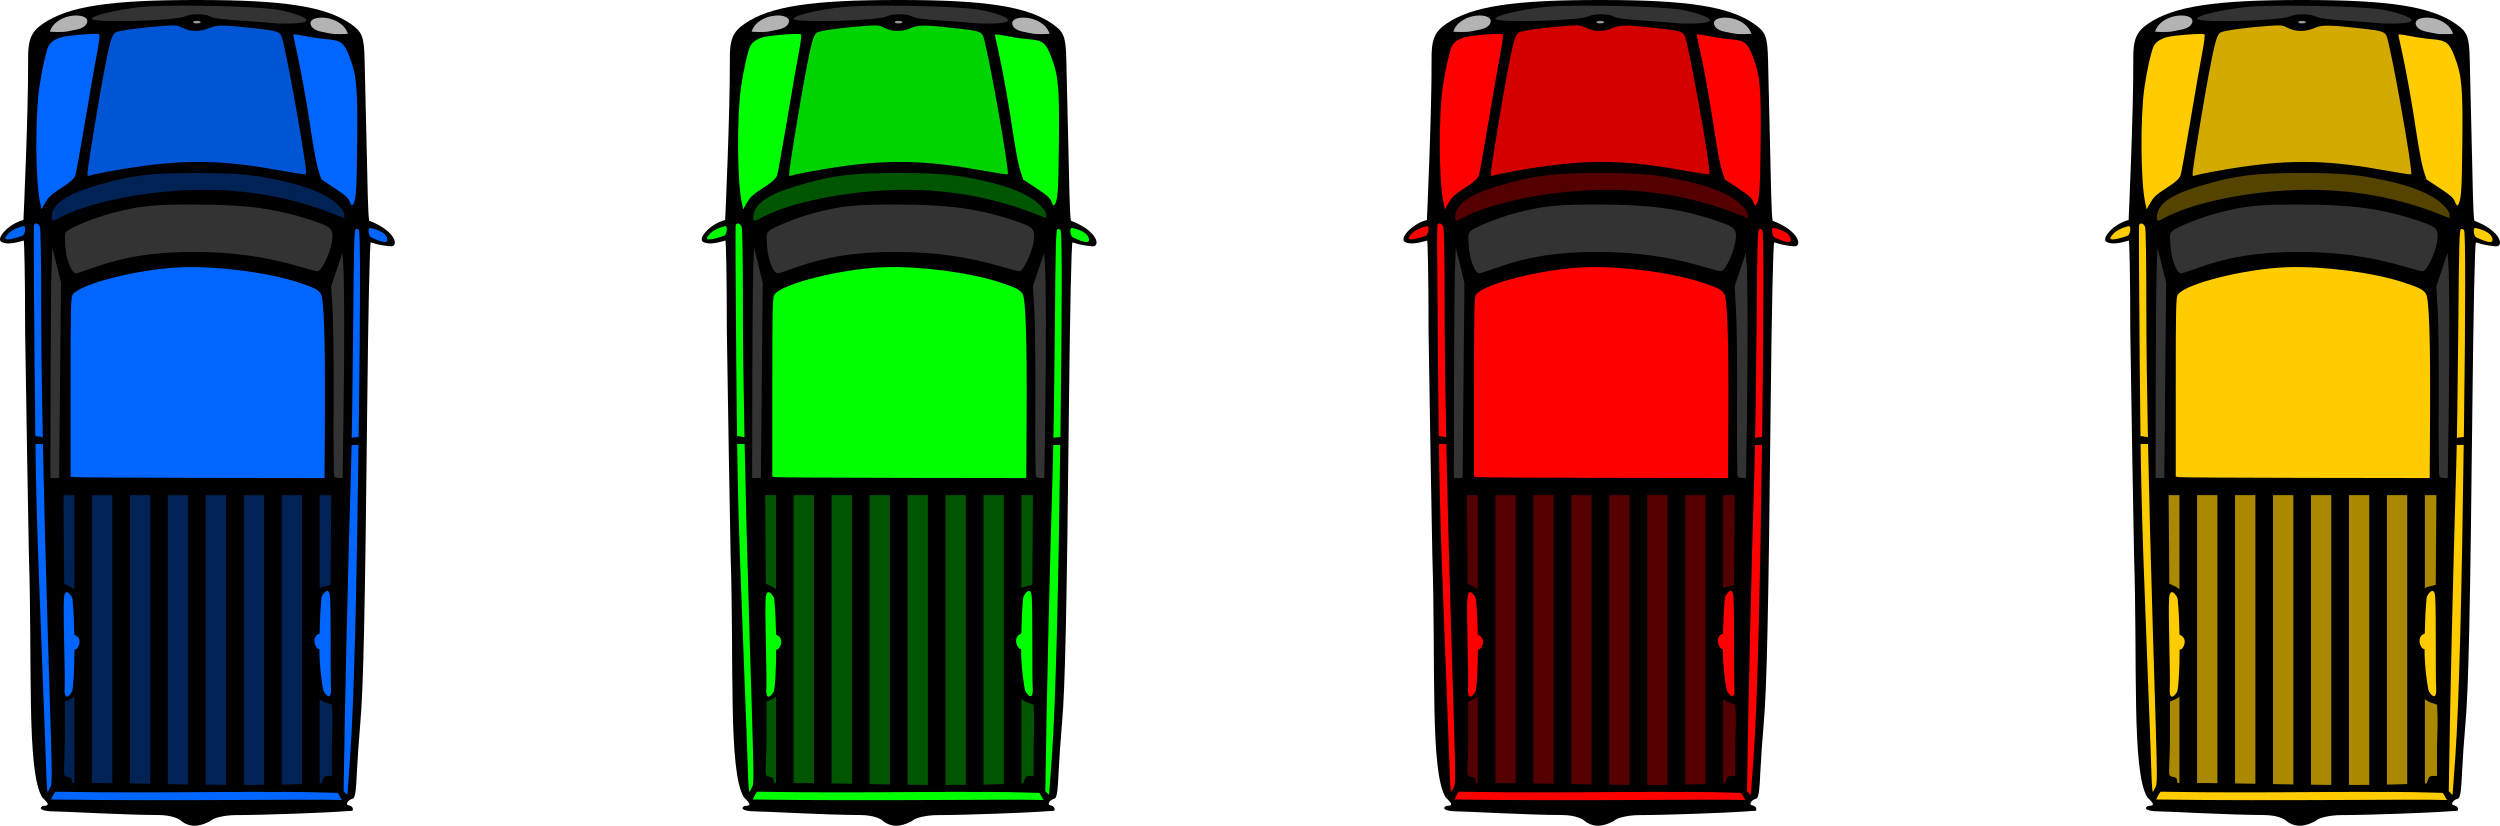 <?xml version="1.0" encoding="UTF-8" standalone="no"?>
<!-- Created with Inkscape (http://www.inkscape.org/) -->

<svg
   xmlns:dc="http://purl.org/dc/elements/1.1/"
   xmlns:cc="http://creativecommons.org/ns#"
   xmlns:rdf="http://www.w3.org/1999/02/22-rdf-syntax-ns#"
   xmlns:svg="http://www.w3.org/2000/svg"
   xmlns="http://www.w3.org/2000/svg"
   xmlns:sodipodi="http://sodipodi.sourceforge.net/DTD/sodipodi-0.dtd"
   xmlns:inkscape="http://www.inkscape.org/namespaces/inkscape"
   width="962.139"
   height="317.797"
   id="svg6648"
   version="1.1"
   inkscape:version="0.48.1 "
   sodipodi:docname="New document 19">
  <defs
     id="defs6650" />
  <sodipodi:namedview
     id="base"
     pagecolor="#ffffff"
     bordercolor="#666666"
     borderopacity="1.0"
     inkscape:pageopacity="0.0"
     inkscape:pageshadow="2"
     inkscape:zoom="0.24748737"
     inkscape:cx="-586.77588"
     inkscape:cy="642.03153"
     inkscape:document-units="px"
     inkscape:current-layer="layer1"
     showgrid="false"
     fit-margin-top="0"
     fit-margin-left="0"
     fit-margin-right="0"
     fit-margin-bottom="0"
     inkscape:window-width="1680"
     inkscape:window-height="988"
     inkscape:window-x="-8"
     inkscape:window-y="-8"
     inkscape:window-maximized="1" />
  <g
     inkscape:label="Layer 1"
     inkscape:groupmode="layer"
     id="layer1"
     transform="translate(233.926,-163.814)">
    <g
       transform="translate(341.338,-483.947)"
       id="g6378">
      <path
         inkscape:export-ydpi="11.894372"
         inkscape:export-xdpi="11.894372"
         inkscape:export-filename="C:\Users\Dovile\Desktop\doodles\pickup\path5617-9-4.png"
         sodipodi:nodetypes="cssssscscssssssscssssscccccscc"
         inkscape:connector-curvature="0"
         id="path2996-5"
         d="m 245.742,671.246 c -0.144,-8.148 1.062,-11.194 5.687,-14.357 9.816,-6.714 25.724,-9.148 59.659,-9.127 33.22,0.02 49.116,2.495 58.719,9.14 4.528,3.133 5.21,4.873 5.429,13.845 0.094,3.85 0.446,18.863 0.782,33.362 0.336,14.499 0.516,26.497 0.991,28.611 10.547,4.004 11.469,10.152 8.178,9.83 -1.866,-0.183 -4.143,-0.383 -7.57,-1.494 -0.426,-0.263 -0.994,27.818 -1.352,61.483 -0.86,80.834 -1.487,109.912 -2.658,123.208 -0.533,6.05 -1.149,14.936 -1.369,19.748 -0.226,4.931 -0.46,9.325 -1.521,9.619 -2.28,0.632 -2.724,2.389 -1.823,2.513 0.65,0.089 1.97,0.536 1.819,1.741 -0.088,0.703 -0.097,0.325 -5.656,0.785 -3.76,0.311 -28.142,1.299 -39.272,1.304 -4.795,0.002 -8.774,1.233 -9.469,1.928 -0.642,0.642 -3.979,2.177 -6.491,2.177 -2.512,0 -4.587,-1.283 -5.228,-1.924 -0.702,-0.702 -3.561,-2.188 -8.707,-2.204 -13.539,-0.043 -35.939,-1.373 -40.64,-1.418 -3.559,-0.034 -5.992,-0.889 -3.816,-2.117 3.766,0.074 0.777,-2.026 -0.299,-3.314 -6.059,-9.981 -3.713,-51.196 -5.097,-93.085 -0.629,-31.19 -0.645,-38.326 -1.451,-86.168 0,-21.955 -0.327,-34.207 -0.531,-34.996 -2.337,0.643 -6.046,1.767 -8.455,0.626 -2.578,-1.221 2.536,-7.074 8.342,-8.53 0,0 1.889,-41.226 1.798,-61.181 z"
         style="fill:#000000" />
      <path
         inkscape:export-ydpi="11.894372"
         inkscape:export-xdpi="11.894372"
         inkscape:export-filename="C:\Users\Dovile\Desktop\doodles\pickup\path5617-9-4.png"
         inkscape:connector-curvature="0"
         id="path5019"
         d="m 263.475,831.392 -1.389,-0.21 0,-34.452 c 0,-30.485 0.091,-34.582 0.793,-35.584 2.966,-4.235 25.809,-9.951 42.139,-10.544 13.832,-0.503 33.502,2.091 44.994,5.933 5.964,1.994 7.31,2.687 8.376,4.313 1.212,1.85 1.74,17.757 1.568,47.291 l -0.137,23.611 -47.477,-0.074 c -26.112,-0.041 -48.102,-0.169 -48.866,-0.284 z"
         style="fill:#ffcc00;fill-opacity:1;fill-rule:nonzero;stroke:none" />
      <path
         inkscape:export-ydpi="11.894372"
         inkscape:export-xdpi="11.894372"
         inkscape:export-filename="C:\Users\Dovile\Desktop\doodles\pickup\path5617-9-4.png"
         inkscape:connector-curvature="0"
         id="path5529"
         d="m 250.321,725.719 c -1.773,-8.268 -1.921,-33.076 -0.265,-44.478 0.932,-6.415 2.618,-13.915 3.531,-15.709 0.777,-1.527 2.276,-2.595 4.761,-3.394 2.351,-0.756 14.266,-1.683 14.798,-1.152 0.23,0.23 -0.15,3.347 -0.845,6.927 -0.695,3.58 -2.758,15.423 -4.584,26.318 -1.826,10.895 -3.521,20.327 -3.766,20.961 -0.584,1.513 -2.051,2.784 -6.461,5.597 -2.805,1.789 -3.977,2.915 -5.124,4.924 l -1.488,2.605 -0.557,-2.599 0,0 z"
         style="fill:#ffcc00;fill-opacity:1;fill-rule:nonzero;stroke:none" />
      <path
         inkscape:export-ydpi="11.894372"
         inkscape:export-xdpi="11.894372"
         inkscape:export-filename="C:\Users\Dovile\Desktop\doodles\pickup\path5617-9-4.png"
         inkscape:connector-curvature="0"
         id="path5531"
         d="m 369.522,725.403 c -0.525,-1.453 -1.635,-2.448 -5.771,-5.177 l -5.12,-3.378 -1.106,-3.283 c -0.608,-1.806 -1.818,-8.056 -2.689,-13.89 -1.85,-12.399 -4.104,-25.025 -5.851,-32.772 -0.682,-3.024 -1.239,-5.65 -1.239,-5.837 0,-0.187 1.989,0.064 4.419,0.556 2.431,0.492 6.316,1.05 8.635,1.238 5.4,0.439 6.537,1.32 8.588,6.656 2.831,7.366 3.223,11.797 2.989,33.76 -0.202,18.998 -0.435,21.923 -1.87,23.545 -0.184,0.208 -0.627,-0.431 -0.985,-1.42 z"
         style="fill:#ffcc00;fill-opacity:1;fill-rule:nonzero;stroke:none" />
      <path
         inkscape:export-ydpi="11.894372"
         inkscape:export-xdpi="11.894372"
         inkscape:export-filename="C:\Users\Dovile\Desktop\doodles\pickup\path5617-9-4.png"
         sodipodi:nodetypes="csscssccc"
         inkscape:connector-curvature="0"
         id="path5533"
         d="m 370.004,828.218 c 0.285,-9.028 0.655,-33.424 0.822,-54.214 0.26,-32.408 0.408,-37.839 1.037,-38.081 0.404,-0.155 0.935,0.035 1.181,0.423 0.587,0.927 0.573,29.115 -0.04,76.214 -0.865,66.598 -1.875,105.142 -3.306,126.269 -0.405,5.973 -1.078,14.56 -1.079,14.768 -0.396,0.05 -1.581,-1.669 -1.462,-1.246 0.429,-32.276 1.681,-85.668 2.846,-124.134 z"
         style="fill:#ffcc00;fill-opacity:1;fill-rule:nonzero;stroke:none" />
      <path
         inkscape:export-ydpi="11.894372"
         inkscape:export-xdpi="11.894372"
         inkscape:export-filename="C:\Users\Dovile\Desktop\doodles\pickup\path5617-9-4.png"
         sodipodi:nodetypes="cssccssssc"
         inkscape:connector-curvature="0"
         id="path5537"
         d="m 252.785,947.037 c -0.004,-1.32 -0.928,-26.15 -2.055,-55.18 -1.824,-47.019 -2.099,-58.46 -2.519,-104.803 -0.259,-28.613 -0.364,-52.307 -0.234,-52.654 0.408,-1.087 1.787,-0.689 2.301,0.664 0.3,0.789 0.493,13.077 0.493,31.441 3.3e-4,26.585 0.861,69.119 2.516,124.342 1.567,52.272 1.925,58.096 1.089,59.713 -0.435,0.84 -1.024,1.97 -1.156,1.97 -0.132,0 -0.432,-4.173 -0.436,-5.493 z"
         style="fill:#ffcc00;fill-opacity:1;fill-rule:nonzero;stroke:none" />
      <path
         inkscape:export-ydpi="11.894372"
         inkscape:export-xdpi="11.894372"
         inkscape:export-filename="C:\Users\Dovile\Desktop\doodles\pickup\path5617-9-4.png"
         inkscape:connector-curvature="0"
         id="path5539"
         d="m 268.723,712.998 c 0.572,-4.787 4.273,-27.16 6.088,-36.808 2.254,-11.981 3.114,-15.055 4.449,-15.904 1.154,-0.734 10.705,-2.047 18.756,-2.579 4.68,-0.309 5.243,-0.245 7.324,0.838 2.902,1.51 6.841,1.492 10.279,-0.047 2.752,-1.232 5.439,-1.187 18.671,0.311 6.749,0.764 8.068,1.155 8.848,2.619 1.479,2.776 10.383,52.593 9.549,53.427 -0.14,0.14 -3.98,-0.425 -8.532,-1.256 -23.025,-4.203 -36.358,-4.559 -57.269,-1.527 -6.612,0.958 -16.211,2.769 -17.69,3.336 -0.689,0.264 -0.753,-0.065 -0.473,-2.41 l 0,0 z"
         style="fill:#d4aa00;fill-opacity:1;fill-rule:nonzero;stroke:none" />
      <path
         inkscape:export-ydpi="11.894372"
         inkscape:export-xdpi="11.894372"
         inkscape:export-filename="C:\Users\Dovile\Desktop\doodles\pickup\path5617-9-4.png"
         sodipodi:nodetypes="cssscssscssscccccccsccsscsccscssccc"
         inkscape:connector-curvature="0"
         id="path5541"
         d="m 262.787,949.158 -0.326,-1.62 c -0.145,-0.723 -1.695,-0.758 -2.355,-1.047 -1.135,-0.498 -0.244,-3.37 -0.244,-16.054 l 0,-12.698 1.479,-0.613 c 2.972,-1.231 3.191,-1.863 3.462,-9.985 0.23,-6.906 0.336,-7.56 1.442,-8.883 1.594,-1.907 1.597,-4.555 0.008,-6.046 -1.113,-1.044 -1.205,-1.586 -1.497,-8.868 -0.199,-4.949 -0.536,-8.025 -0.931,-8.501 -0.34,-0.41 -1.428,-1.127 -2.417,-1.592 l -1.798,-0.846 -0.133,-17.043 -0.133,-17.043 51.531,0 51.531,0 -0.133,17.275 -0.133,17.275 -2.27,0.552 c -3.26,0.793 -3.523,1.596 -3.531,10.787 -0.007,7.61 -0.032,7.785 -1.32,9.316 -1.555,1.848 -1.423,4.324 0.328,6.189 0.964,1.026 1.103,1.898 1.34,8.388 0.174,4.781 0.495,7.612 0.944,8.33 0.374,0.598 1.655,1.412 2.847,1.808 l 2.167,0.721 0.167,3.748 c 0.092,2.061 0.01,7.668 -0.181,12.46 l 0.01,11.213 -1.487,0 c -1.18,0 -1.591,0.297 -1.988,1.435 l -0.5,1.435 c -35.701,1.571 -70.454,-0.463 -95.88,-0.092 z"
         style="fill:#aa8800;fill-opacity:1;fill-rule:nonzero;stroke:none" />
      <path
         inkscape:export-ydpi="11.894372"
         inkscape:export-xdpi="11.894372"
         inkscape:export-filename="C:\Users\Dovile\Desktop\doodles\pickup\path5617-9-4.png"
         inkscape:connector-curvature="0"
         id="path5543"
         d="m 254.813,731.479 c 0,-4.948 4.965,-8.628 16.244,-12.039 13.816,-4.178 21.131,-5.121 39.567,-5.1 15.831,0.018 21.896,0.583 33.062,3.08 6.854,1.532 11.651,3.181 16.296,5.6 3.935,2.049 7.463,5.57 7.463,7.447 l 0,1.267 -2.652,-1.07 c -19.219,-7.752 -39.094,-10.87 -60.908,-9.557 -17.947,1.081 -36.684,5.334 -45.979,10.438 -2.773,1.522 -3.093,1.515 -3.093,-0.066 z"
         style="fill:#554400;fill-opacity:1;fill-rule:nonzero;stroke:none" />
      <path
         inkscape:export-ydpi="11.894372"
         inkscape:export-xdpi="11.894372"
         inkscape:export-filename="C:\Users\Dovile\Desktop\doodles\pickup\path5617-9-4.png"
         inkscape:connector-curvature="0"
         id="path5545"
         d="m 262.672,751.817 c -1.408,-2.15 -2.36,-5.671 -2.66,-9.844 -0.255,-3.547 -0.167,-4.317 0.591,-5.154 1.335,-1.475 11.056,-5.399 17.535,-7.078 10.722,-2.779 15.817,-3.299 31.98,-3.265 19.576,0.041 30.64,1.507 44.01,5.831 7.737,2.502 8.774,3.263 8.76,6.423 -0.02,4.462 -3.951,13.526 -5.819,13.416 -0.544,-0.032 -3.401,-0.771 -6.348,-1.641 -13.438,-3.969 -26.163,-5.761 -41.109,-5.79 -15.525,-0.03 -27.157,1.851 -39.835,6.442 -2.742,0.993 -5.293,1.805 -5.67,1.805 -0.377,0 -1.023,-0.515 -1.436,-1.145 z"
         style="fill:#333333;fill-opacity:1;fill-rule:nonzero;stroke:none" />
      <path
         inkscape:export-ydpi="11.894372"
         inkscape:export-xdpi="11.894372"
         inkscape:export-filename="C:\Users\Dovile\Desktop\doodles\pickup\path5617-9-4.png"
         inkscape:connector-curvature="0"
         id="path5547"
         d="m 363.56,831.122 c -0.225,-0.347 -0.341,-12.845 -0.258,-27.773 0.086,-15.38 -0.084,-31.101 -0.392,-36.278 l -0.543,-9.137 2.159,-6.401 2.159,-6.401 0.325,4.546 c 0.452,6.317 0.493,31.548 0.097,58.968 l -0.334,23.107 -1.403,0 c -0.772,0 -1.587,-0.284 -1.812,-0.631 z"
         style="fill:#333333;fill-opacity:1;fill-rule:nonzero;stroke:none" />
      <path
         inkscape:export-ydpi="11.894372"
         inkscape:export-xdpi="11.894372"
         inkscape:export-filename="C:\Users\Dovile\Desktop\doodles\pickup\path5617-9-4.png"
         inkscape:connector-curvature="0"
         id="path5549"
         d="m 254.374,795.262 c 0.037,-20.07 0.207,-40.015 0.379,-44.32 l 0.312,-7.829 1.658,6.7 1.658,6.7 -0.351,37.621 -0.351,37.621 -1.686,0 -1.686,0 0.067,-36.492 z"
         style="fill:#333333;fill-opacity:1;fill-rule:nonzero;stroke:none" />
      <path
         inkscape:export-ydpi="11.894372"
         inkscape:export-xdpi="11.894372"
         inkscape:export-filename="C:\Users\Dovile\Desktop\doodles\pickup\path5617-9-4.png"
         inkscape:connector-curvature="0"
         id="path5551"
         d="m 340.423,656.697 c -0.556,-0.113 -5.897,-0.531 -11.869,-0.93 -8.421,-0.563 -11.256,-0.93 -12.627,-1.636 -2.24,-1.154 -7.69,-1.186 -9.849,-0.057 -3.126,1.635 -34.162,2.551 -35.66,1.053 -1.135,-1.135 8.737,-3.583 18.847,-4.672 9.785,-1.054 43.379,-0.41 52.25,1.002 1.711,0.272 4.556,0.941 6.321,1.486 7.092,2.19 6.587,3.761 -1.249,3.881 -2.834,0.043 -5.608,-0.013 -6.163,-0.126 z"
         style="fill:#333333;fill-opacity:1;fill-rule:nonzero;stroke:none" />
      <path
         inkscape:export-ydpi="11.894372"
         inkscape:export-xdpi="11.894372"
         inkscape:export-filename="C:\Users\Dovile\Desktop\doodles\pickup\path5617-9-4.png"
         inkscape:connector-curvature="0"
         id="path5553"
         d="m 309.823,656.722 c -0.743,-0.186 -0.816,-0.51 -0.181,-0.802 0.177,-0.081 0.422,-0.107 1.051,-0.109 0.726,-0.003 0.851,0.013 1.078,0.135 0.496,0.266 0.521,0.501 0.072,0.687 -0.31,0.129 -1.629,0.186 -2.02,0.088 z"
         style="fill:#999999;fill-opacity:1;fill-rule:nonzero;stroke:none" />
      <path
         inkscape:export-ydpi="11.894372"
         inkscape:export-xdpi="11.894372"
         inkscape:export-filename="C:\Users\Dovile\Desktop\doodles\pickup\path5617-9-4.png"
         sodipodi:nodetypes="cssc"
         inkscape:connector-curvature="0"
         id="path5555"
         d="m 254.107,659.951 c 2.504,-7.824 16.637,-7.63 14.107,-3.036 -1.21,2.198 -4.511,2.245 -6.964,2.857 -2.311,0.576 -7.143,0.179 -7.143,0.179 z"
         style="fill:#b3b3b3;fill-opacity:1;stroke:none" />
      <path
         inkscape:export-ydpi="11.894372"
         inkscape:export-xdpi="11.894372"
         inkscape:export-filename="C:\Users\Dovile\Desktop\doodles\pickup\path5617-9-4.png"
         sodipodi:nodetypes="cssc"
         inkscape:connector-curvature="0"
         id="path5555-6"
         d="m 368.812,660.771 c -2.504,-7.824 -16.637,-7.63 -14.107,-3.036 1.21,2.198 4.511,2.245 6.964,2.857 2.311,0.576 7.143,0.179 7.143,0.179 z"
         style="fill:#b3b3b3;fill-opacity:1;stroke:none" />
      <path
         inkscape:export-ydpi="11.894372"
         inkscape:export-xdpi="11.894372"
         inkscape:export-filename="C:\Users\Dovile\Desktop\doodles\pickup\path5617-9-4.png"
         sodipodi:nodetypes="ssss"
         inkscape:connector-curvature="0"
         id="path5575"
         d="m 377.522,735.493 c 3.766,0.877 5.963,2.243 6.407,4.012 0.78,3.109 -4.724,0.183 -6.081,-0.315 -1.085,-0.398 -1.606,-3.996 -0.326,-3.698 z"
         style="fill:#ffcc00;stroke:none" />
      <path
         inkscape:export-ydpi="11.894372"
         inkscape:export-xdpi="11.894372"
         inkscape:export-filename="C:\Users\Dovile\Desktop\doodles\pickup\path5617-9-4.png"
         sodipodi:nodetypes="ssss"
         inkscape:connector-curvature="0"
         id="path5575-6"
         d="m 243.85,734.807 c -3.609,0.904 -5.385,2.245 -6.596,3.886 -1.904,2.579 4.913,0.309 6.271,-0.188 1.085,-0.398 1.601,-4.017 0.326,-3.698 z"
         style="fill:#ffcc00;stroke:none" />
      <path
         inkscape:export-ydpi="11.894372"
         inkscape:export-xdpi="11.894372"
         inkscape:export-filename="C:\Users\Dovile\Desktop\doodles\pickup\path5617-9-4.png"
         sodipodi:nodetypes="ccccc"
         inkscape:connector-curvature="0"
         id="path5595"
         d="m 364.839,952.903 c 1.803,2.542 0.805,2.133 1.888,2.763 -13.434,-0.456 -63.416,0.471 -111.976,-0.209 -0.52,0.203 1.111,-2.724 1.506,-3.006 43.704,0.793 79.87,-0.574 108.582,0.452 z"
         style="fill:#ffcc00;stroke:none" />
      <path
         inkscape:export-ydpi="11.894372"
         inkscape:export-xdpi="11.894372"
         inkscape:export-filename="C:\Users\Dovile\Desktop\doodles\pickup\path5617-9-4.png"
         sodipodi:nodetypes="ccssc"
         inkscape:connector-curvature="0"
         id="path5597"
         d="m 367.734,816.869 c 5.471,-1.601 8.103,-0.498 7.297,-1.136 -0.045,1.013 0.509,2.893 -0.262,3.034 -1.877,0.343 -5.014,0.239 -6.109,0.247 -0.871,0.007 -1.162,-1.192 -0.926,-2.145 z"
         style="fill:#000000;stroke:none" />
      <path
         inkscape:export-ydpi="11.894372"
         inkscape:export-xdpi="11.894372"
         inkscape:export-filename="C:\Users\Dovile\Desktop\doodles\pickup\path5617-9-4.png"
         sodipodi:nodetypes="ccssc"
         inkscape:connector-curvature="0"
         id="path5597-2"
         d="m 253.192,816.488 c -5.471,-1.601 -8.103,-0.498 -7.297,-1.136 0.045,1.013 -0.509,2.893 0.262,3.034 1.877,0.343 5.014,0.239 6.109,0.247 0.871,0.007 1.162,-1.192 0.926,-2.145 z"
         style="fill:#000000;stroke:none" />
      <g
         inkscape:export-ydpi="11.894372"
         inkscape:export-xdpi="11.894372"
         inkscape:export-filename="C:\Users\Dovile\Desktop\doodles\pickup\path5617-9-4.png"
         transform="translate(222.595,-56.459)"
         id="g5861">
        <rect
           style="fill:#000000;fill-opacity:1;fill-rule:nonzero;stroke:none"
           id="rect5806"
           width="6.781"
           height="116.168"
           x="40.911"
           y="892.758" />
        <rect
           style="fill:#000000;fill-opacity:1;fill-rule:nonzero;stroke:none"
           id="rect5806-4"
           width="6.781"
           height="116.168"
           x="55.523"
           y="892.758" />
        <rect
           style="fill:#000000;fill-opacity:1;fill-rule:nonzero;stroke:none"
           id="rect5806-1"
           width="6.781"
           height="116.168"
           x="70.134"
           y="892.758" />
        <rect
           style="fill:#000000;fill-opacity:1;fill-rule:nonzero;stroke:none"
           id="rect5806-0"
           width="6.781"
           height="116.168"
           x="84.745"
           y="892.758" />
        <rect
           style="fill:#000000;fill-opacity:1;fill-rule:nonzero;stroke:none"
           id="rect5806-6"
           width="6.781"
           height="116.168"
           x="99.357"
           y="892.758" />
        <rect
           style="fill:#000000;fill-opacity:1;fill-rule:nonzero;stroke:none"
           id="rect5806-9"
           width="6.781"
           height="116.168"
           x="113.968"
           y="892.758" />
        <rect
           style="fill:#000000;fill-opacity:1;fill-rule:nonzero;stroke:none"
           id="rect5806-5"
           width="6.781"
           height="116.168"
           x="128.579"
           y="892.758" />
      </g>
      <path
         inkscape:export-ydpi="11.894372"
         inkscape:export-xdpi="11.894372"
         sodipodi:nodetypes="cccssssc"
         inkscape:connector-curvature="0"
         id="path5617-9"
         d="m 262.836,878.329 c 0.408,4.438 0.625,9.189 0.709,13.734 3.542,1.161 1.557,5.994 0.039,5.683 -0.035,7.496 -0.404,13.673 -0.794,15.725 -0.206,1.082 -3.367,5.312 -2.999,-0.945 0.269,-4.576 -0.663,-28.654 -0.259,-34.554 0.332,-4.848 3.202,-0.746 3.304,0.357 z"
         style="fill:#ffcc00;stroke:none" />
      <path
         inkscape:export-ydpi="11.894372"
         inkscape:export-xdpi="11.894372"
         sodipodi:nodetypes="cccssssc"
         inkscape:connector-curvature="0"
         id="path5617-9-4"
         d="m 358.625,877.847 c -0.408,4.438 -0.625,9.189 -0.709,13.734 -3.542,1.161 -1.601,6.261 -0.083,5.95 0.035,7.496 1.08,13.658 1.47,15.71 0.206,1.082 3.367,5.438 2.999,-0.819 -0.269,-4.576 0.031,-29.033 -0.372,-34.932 -0.332,-4.848 -3.202,-0.746 -3.304,0.357 z"
         style="fill:#ffcc00;stroke:none" />
    </g>
    <g
       id="g7076">
      <path
         inkscape:export-ydpi="11.894372"
         inkscape:export-xdpi="11.894372"
         inkscape:export-filename="C:\Users\Dovile\Desktop\doodles\pickup\path5617-9-4.png"
         sodipodi:nodetypes="cssssscscssssssscssssscccccscc"
         inkscape:connector-curvature="0"
         id="path2996-5-8"
         d="m 317.02,187.299 c -0.144,-8.148 1.062,-11.194 5.687,-14.357 9.816,-6.714 25.724,-9.148 59.659,-9.127 33.22,0.02 49.116,2.495 58.719,9.14 4.528,3.133 5.21,4.873 5.429,13.845 0.094,3.85 0.446,18.863 0.782,33.362 0.336,14.499 0.516,26.497 0.991,28.611 10.547,4.004 11.469,10.152 8.178,9.83 -1.866,-0.183 -4.143,-0.383 -7.57,-1.494 -0.426,-0.263 -0.994,27.818 -1.352,61.483 -0.86,80.834 -1.487,109.912 -2.658,123.208 -0.533,6.05 -1.149,14.936 -1.369,19.748 -0.226,4.931 -0.46,9.325 -1.521,9.619 -2.28,0.632 -2.724,2.389 -1.823,2.513 0.65,0.089 1.97,0.536 1.819,1.741 -0.088,0.703 -0.097,0.325 -5.656,0.785 -3.76,0.311 -28.142,1.299 -39.272,1.304 -4.795,0.002 -8.774,1.233 -9.469,1.928 -0.642,0.642 -3.979,2.177 -6.491,2.177 -2.512,0 -4.587,-1.283 -5.228,-1.924 -0.702,-0.702 -3.561,-2.188 -8.707,-2.204 -13.539,-0.043 -35.939,-1.373 -40.64,-1.418 -3.559,-0.034 -5.992,-0.889 -3.816,-2.117 3.766,0.074 0.777,-2.026 -0.299,-3.314 -6.059,-9.981 -3.713,-51.196 -5.097,-93.085 -0.629,-31.19 -0.645,-38.326 -1.451,-86.168 0,-21.955 -0.327,-34.207 -0.531,-34.996 -2.337,0.643 -6.046,1.767 -8.455,0.626 -2.578,-1.221 2.536,-7.074 8.342,-8.53 0,0 1.889,-41.226 1.798,-61.181 z"
         style="fill:#000000" />
      <path
         inkscape:export-ydpi="11.894372"
         inkscape:export-xdpi="11.894372"
         inkscape:export-filename="C:\Users\Dovile\Desktop\doodles\pickup\path5617-9-4.png"
         inkscape:connector-curvature="0"
         id="path5019-7"
         d="m 334.753,347.444 -1.389,-0.21 0,-34.452 c 0,-30.485 0.091,-34.582 0.793,-35.584 2.966,-4.235 25.809,-9.951 42.139,-10.544 13.832,-0.503 33.502,2.091 44.994,5.933 5.964,1.994 7.31,2.687 8.376,4.313 1.212,1.85 1.74,17.757 1.568,47.291 l -0.137,23.611 -47.477,-0.074 c -26.112,-0.041 -48.102,-0.169 -48.866,-0.284 z"
         style="fill:#ff0000;fill-opacity:1;fill-rule:nonzero;stroke:none" />
      <path
         inkscape:export-ydpi="11.894372"
         inkscape:export-xdpi="11.894372"
         inkscape:export-filename="C:\Users\Dovile\Desktop\doodles\pickup\path5617-9-4.png"
         inkscape:connector-curvature="0"
         id="path5529-2"
         d="m 321.599,241.771 c -1.773,-8.268 -1.921,-33.076 -0.265,-44.478 0.932,-6.415 2.618,-13.915 3.531,-15.709 0.777,-1.527 2.276,-2.595 4.761,-3.394 2.351,-0.756 14.266,-1.683 14.798,-1.152 0.23,0.23 -0.15,3.347 -0.845,6.927 -0.695,3.58 -2.758,15.423 -4.584,26.318 -1.826,10.895 -3.521,20.327 -3.766,20.961 -0.584,1.513 -2.051,2.784 -6.461,5.597 -2.805,1.789 -3.977,2.915 -5.124,4.924 l -1.488,2.605 -0.557,-2.599 0,0 z"
         style="fill:#ff0000;fill-opacity:1;fill-rule:nonzero;stroke:none" />
      <path
         inkscape:export-ydpi="11.894372"
         inkscape:export-xdpi="11.894372"
         inkscape:export-filename="C:\Users\Dovile\Desktop\doodles\pickup\path5617-9-4.png"
         inkscape:connector-curvature="0"
         id="path5531-7"
         d="m 440.8,241.456 c -0.525,-1.453 -1.635,-2.448 -5.771,-5.177 l -5.12,-3.378 -1.106,-3.283 c -0.608,-1.806 -1.818,-8.056 -2.689,-13.89 -1.85,-12.399 -4.104,-25.025 -5.851,-32.772 -0.682,-3.024 -1.239,-5.65 -1.239,-5.837 0,-0.187 1.989,0.064 4.419,0.556 2.431,0.492 6.316,1.05 8.635,1.238 5.4,0.439 6.537,1.32 8.588,6.656 2.831,7.366 3.223,11.797 2.989,33.76 -0.202,18.998 -0.435,21.923 -1.87,23.545 -0.184,0.208 -0.627,-0.431 -0.985,-1.42 z"
         style="fill:#ff0000;fill-opacity:1;fill-rule:nonzero;stroke:none" />
      <path
         inkscape:export-ydpi="11.894372"
         inkscape:export-xdpi="11.894372"
         inkscape:export-filename="C:\Users\Dovile\Desktop\doodles\pickup\path5617-9-4.png"
         sodipodi:nodetypes="csscssccc"
         inkscape:connector-curvature="0"
         id="path5533-1"
         d="m 441.282,344.27 c 0.285,-9.028 0.655,-33.424 0.822,-54.214 0.26,-32.408 0.408,-37.839 1.037,-38.081 0.404,-0.155 0.935,0.035 1.181,0.423 0.587,0.927 0.573,29.115 -0.04,76.214 -0.865,66.598 -1.875,105.142 -3.306,126.269 -0.405,5.973 -1.078,14.56 -1.079,14.768 -0.396,0.05 -1.581,-1.669 -1.462,-1.246 0.429,-32.276 1.681,-85.668 2.846,-124.134 z"
         style="fill:#ff0000;fill-opacity:1;fill-rule:nonzero;stroke:none" />
      <path
         inkscape:export-ydpi="11.894372"
         inkscape:export-xdpi="11.894372"
         inkscape:export-filename="C:\Users\Dovile\Desktop\doodles\pickup\path5617-9-4.png"
         sodipodi:nodetypes="cssccssssc"
         inkscape:connector-curvature="0"
         id="path5537-1"
         d="m 324.064,463.089 c -0.004,-1.32 -0.928,-26.15 -2.055,-55.18 -1.824,-47.019 -2.099,-58.46 -2.519,-104.803 -0.259,-28.613 -0.364,-52.307 -0.234,-52.654 0.408,-1.087 1.787,-0.689 2.301,0.664 0.3,0.789 0.493,13.077 0.493,31.441 3.3e-4,26.585 0.861,69.119 2.516,124.342 1.567,52.272 1.925,58.096 1.089,59.713 -0.435,0.84 -1.024,1.97 -1.156,1.97 -0.132,0 -0.432,-4.173 -0.436,-5.493 z"
         style="fill:#ff0000;fill-opacity:1;fill-rule:nonzero;stroke:none" />
      <path
         inkscape:export-ydpi="11.894372"
         inkscape:export-xdpi="11.894372"
         inkscape:export-filename="C:\Users\Dovile\Desktop\doodles\pickup\path5617-9-4.png"
         inkscape:connector-curvature="0"
         id="path5539-3"
         d="m 340.001,229.051 c 0.572,-4.787 4.273,-27.16 6.088,-36.808 2.254,-11.981 3.114,-15.055 4.449,-15.904 1.154,-0.734 10.705,-2.047 18.756,-2.579 4.68,-0.309 5.243,-0.245 7.324,0.838 2.902,1.51 6.841,1.492 10.279,-0.047 2.752,-1.232 5.439,-1.187 18.671,0.311 6.749,0.764 8.068,1.155 8.848,2.619 1.479,2.776 10.383,52.593 9.549,53.427 -0.14,0.14 -3.98,-0.425 -8.532,-1.256 -23.025,-4.203 -36.358,-4.559 -57.269,-1.527 -6.612,0.958 -16.211,2.769 -17.69,3.336 -0.689,0.264 -0.753,-0.065 -0.473,-2.41 l 0,0 z"
         style="fill:#d40000;fill-opacity:1;fill-rule:nonzero;stroke:none" />
      <path
         inkscape:export-ydpi="11.894372"
         inkscape:export-xdpi="11.894372"
         inkscape:export-filename="C:\Users\Dovile\Desktop\doodles\pickup\path5617-9-4.png"
         sodipodi:nodetypes="cssscssscssscccccccsccsscsccscssccc"
         inkscape:connector-curvature="0"
         id="path5541-0"
         d="m 334.065,465.211 -0.326,-1.62 c -0.145,-0.723 -1.695,-0.758 -2.355,-1.047 -1.135,-0.498 -0.244,-3.37 -0.244,-16.054 l 0,-12.698 1.479,-0.613 c 2.972,-1.231 3.191,-1.863 3.462,-9.985 0.23,-6.906 0.336,-7.56 1.442,-8.883 1.594,-1.907 1.597,-4.555 0.008,-6.046 -1.113,-1.044 -1.205,-1.586 -1.497,-8.868 -0.199,-4.949 -0.536,-8.025 -0.931,-8.501 -0.34,-0.41 -1.428,-1.127 -2.417,-1.592 l -1.798,-0.846 -0.133,-17.043 -0.133,-17.043 51.531,0 51.531,0 -0.133,17.275 -0.133,17.275 -2.27,0.552 c -3.26,0.793 -3.523,1.596 -3.531,10.787 -0.007,7.61 -0.032,7.785 -1.32,9.316 -1.555,1.848 -1.423,4.324 0.328,6.189 0.964,1.026 1.103,1.898 1.34,8.388 0.174,4.781 0.495,7.612 0.944,8.33 0.374,0.598 1.655,1.412 2.847,1.808 l 2.167,0.721 0.167,3.748 c 0.092,2.061 0.01,7.668 -0.181,12.46 l 0.01,11.213 -1.487,0 c -1.18,0 -1.591,0.297 -1.988,1.435 l -0.5,1.435 c -35.701,1.571 -70.454,-0.463 -95.88,-0.092 z"
         style="fill:#550000;fill-opacity:1;fill-rule:nonzero;stroke:none" />
      <path
         inkscape:export-ydpi="11.894372"
         inkscape:export-xdpi="11.894372"
         inkscape:export-filename="C:\Users\Dovile\Desktop\doodles\pickup\path5617-9-4.png"
         inkscape:connector-curvature="0"
         id="path5543-7"
         d="m 326.091,247.532 c 0,-4.948 4.965,-8.628 16.244,-12.039 13.816,-4.178 21.131,-5.121 39.567,-5.1 15.831,0.018 21.896,0.583 33.062,3.08 6.854,1.532 11.651,3.181 16.296,5.6 3.935,2.049 7.463,5.57 7.463,7.447 l 0,1.267 -2.652,-1.07 c -19.219,-7.752 -39.094,-10.87 -60.908,-9.557 -17.947,1.081 -36.684,5.334 -45.979,10.438 -2.773,1.522 -3.093,1.515 -3.093,-0.066 z"
         style="fill:#550000;fill-opacity:1;fill-rule:nonzero;stroke:none" />
      <path
         inkscape:export-ydpi="11.894372"
         inkscape:export-xdpi="11.894372"
         inkscape:export-filename="C:\Users\Dovile\Desktop\doodles\pickup\path5617-9-4.png"
         inkscape:connector-curvature="0"
         id="path5545-9"
         d="m 333.95,267.869 c -1.408,-2.15 -2.36,-5.671 -2.66,-9.844 -0.255,-3.547 -0.167,-4.317 0.591,-5.154 1.335,-1.475 11.056,-5.399 17.535,-7.078 10.722,-2.779 15.817,-3.299 31.98,-3.265 19.576,0.041 30.64,1.507 44.01,5.831 7.737,2.502 8.774,3.263 8.76,6.423 -0.02,4.462 -3.951,13.526 -5.819,13.416 -0.544,-0.032 -3.401,-0.771 -6.348,-1.641 -13.438,-3.969 -26.163,-5.761 -41.109,-5.79 -15.525,-0.03 -27.157,1.851 -39.835,6.442 -2.742,0.993 -5.293,1.805 -5.67,1.805 -0.377,0 -1.023,-0.515 -1.436,-1.145 z"
         style="fill:#333333;fill-opacity:1;fill-rule:nonzero;stroke:none" />
      <path
         inkscape:export-ydpi="11.894372"
         inkscape:export-xdpi="11.894372"
         inkscape:export-filename="C:\Users\Dovile\Desktop\doodles\pickup\path5617-9-4.png"
         inkscape:connector-curvature="0"
         id="path5547-9"
         d="m 434.838,347.174 c -0.225,-0.347 -0.341,-12.845 -0.258,-27.773 0.086,-15.38 -0.084,-31.101 -0.392,-36.278 l -0.543,-9.137 2.159,-6.401 2.159,-6.401 0.325,4.546 c 0.452,6.317 0.493,31.548 0.097,58.968 l -0.334,23.107 -1.403,0 c -0.772,0 -1.587,-0.284 -1.812,-0.631 z"
         style="fill:#333333;fill-opacity:1;fill-rule:nonzero;stroke:none" />
      <path
         inkscape:export-ydpi="11.894372"
         inkscape:export-xdpi="11.894372"
         inkscape:export-filename="C:\Users\Dovile\Desktop\doodles\pickup\path5617-9-4.png"
         inkscape:connector-curvature="0"
         id="path5549-3"
         d="m 325.653,311.314 c 0.037,-20.07 0.207,-40.015 0.379,-44.32 l 0.312,-7.829 1.658,6.7 1.658,6.7 -0.351,37.621 -0.351,37.621 -1.686,0 -1.686,0 0.067,-36.492 z"
         style="fill:#333333;fill-opacity:1;fill-rule:nonzero;stroke:none" />
      <path
         inkscape:export-ydpi="11.894372"
         inkscape:export-xdpi="11.894372"
         inkscape:export-filename="C:\Users\Dovile\Desktop\doodles\pickup\path5617-9-4.png"
         inkscape:connector-curvature="0"
         id="path5551-9"
         d="m 411.701,172.75 c -0.556,-0.113 -5.897,-0.531 -11.869,-0.93 -8.421,-0.563 -11.256,-0.93 -12.627,-1.636 -2.24,-1.154 -7.69,-1.186 -9.849,-0.057 -3.126,1.635 -34.162,2.551 -35.66,1.053 -1.135,-1.135 8.737,-3.583 18.847,-4.672 9.785,-1.054 43.379,-0.41 52.25,1.002 1.711,0.272 4.556,0.941 6.321,1.486 7.092,2.19 6.587,3.761 -1.249,3.881 -2.834,0.043 -5.608,-0.013 -6.163,-0.126 z"
         style="fill:#333333;fill-opacity:1;fill-rule:nonzero;stroke:none" />
      <path
         inkscape:export-ydpi="11.894372"
         inkscape:export-xdpi="11.894372"
         inkscape:export-filename="C:\Users\Dovile\Desktop\doodles\pickup\path5617-9-4.png"
         inkscape:connector-curvature="0"
         id="path5553-0"
         d="m 381.101,172.775 c -0.743,-0.186 -0.816,-0.51 -0.181,-0.802 0.177,-0.081 0.422,-0.107 1.051,-0.109 0.726,-0.003 0.851,0.013 1.078,0.135 0.496,0.266 0.521,0.501 0.072,0.687 -0.31,0.129 -1.629,0.186 -2.02,0.088 z"
         style="fill:#999999;fill-opacity:1;fill-rule:nonzero;stroke:none" />
      <path
         inkscape:export-ydpi="11.894372"
         inkscape:export-xdpi="11.894372"
         inkscape:export-filename="C:\Users\Dovile\Desktop\doodles\pickup\path5617-9-4.png"
         sodipodi:nodetypes="cssc"
         inkscape:connector-curvature="0"
         id="path5555-9"
         d="m 325.385,176.004 c 2.504,-7.824 16.637,-7.63 14.107,-3.036 -1.21,2.198 -4.511,2.245 -6.964,2.857 -2.311,0.576 -7.143,0.179 -7.143,0.179 z"
         style="fill:#b3b3b3;fill-opacity:1;stroke:none" />
      <path
         inkscape:export-ydpi="11.894372"
         inkscape:export-xdpi="11.894372"
         inkscape:export-filename="C:\Users\Dovile\Desktop\doodles\pickup\path5617-9-4.png"
         sodipodi:nodetypes="cssc"
         inkscape:connector-curvature="0"
         id="path5555-6-5"
         d="m 440.09,176.823 c -2.504,-7.824 -16.637,-7.63 -14.107,-3.036 1.21,2.198 4.511,2.245 6.964,2.857 2.311,0.576 7.143,0.179 7.143,0.179 z"
         style="fill:#b3b3b3;fill-opacity:1;stroke:none" />
      <path
         inkscape:export-ydpi="11.894372"
         inkscape:export-xdpi="11.894372"
         inkscape:export-filename="C:\Users\Dovile\Desktop\doodles\pickup\path5617-9-4.png"
         sodipodi:nodetypes="ssss"
         inkscape:connector-curvature="0"
         id="path5575-2"
         d="m 448.8,251.545 c 3.766,0.877 5.963,2.243 6.407,4.012 0.78,3.109 -4.724,0.183 -6.081,-0.315 -1.085,-0.398 -1.606,-3.996 -0.326,-3.698 z"
         style="fill:#ff0000;stroke:none" />
      <path
         inkscape:export-ydpi="11.894372"
         inkscape:export-xdpi="11.894372"
         inkscape:export-filename="C:\Users\Dovile\Desktop\doodles\pickup\path5617-9-4.png"
         sodipodi:nodetypes="ssss"
         inkscape:connector-curvature="0"
         id="path5575-6-3"
         d="m 315.128,250.86 c -3.609,0.904 -5.385,2.245 -6.596,3.886 -1.904,2.579 4.913,0.309 6.271,-0.188 1.085,-0.398 1.601,-4.017 0.326,-3.698 z"
         style="fill:#ff0000;stroke:none" />
      <path
         inkscape:export-ydpi="11.894372"
         inkscape:export-xdpi="11.894372"
         inkscape:export-filename="C:\Users\Dovile\Desktop\doodles\pickup\path5617-9-4.png"
         sodipodi:nodetypes="ccccc"
         inkscape:connector-curvature="0"
         id="path5595-6"
         d="m 436.117,468.956 c 1.803,2.542 0.805,2.133 1.888,2.763 -13.434,-0.456 -63.416,0.471 -111.976,-0.209 -0.52,0.203 1.111,-2.724 1.506,-3.006 43.704,0.793 79.87,-0.574 108.582,0.452 z"
         style="fill:#ff0000;stroke:none" />
      <path
         inkscape:export-ydpi="11.894372"
         inkscape:export-xdpi="11.894372"
         inkscape:export-filename="C:\Users\Dovile\Desktop\doodles\pickup\path5617-9-4.png"
         sodipodi:nodetypes="ccssc"
         inkscape:connector-curvature="0"
         id="path5597-5"
         d="m 439.012,332.921 c 5.471,-1.601 8.103,-0.498 7.297,-1.136 -0.045,1.013 0.509,2.893 -0.262,3.034 -1.877,0.343 -5.014,0.239 -6.109,0.247 -0.871,0.007 -1.162,-1.192 -0.926,-2.145 z"
         style="fill:#000000;stroke:none" />
      <path
         inkscape:export-ydpi="11.894372"
         inkscape:export-xdpi="11.894372"
         inkscape:export-filename="C:\Users\Dovile\Desktop\doodles\pickup\path5617-9-4.png"
         sodipodi:nodetypes="ccssc"
         inkscape:connector-curvature="0"
         id="path5597-2-3"
         d="m 324.471,332.541 c -5.471,-1.601 -8.103,-0.498 -7.297,-1.136 0.045,1.013 -0.509,2.893 0.262,3.034 1.877,0.343 5.014,0.239 6.109,0.247 0.871,0.007 1.162,-1.192 0.926,-2.145 z"
         style="fill:#000000;stroke:none" />
      <g
         inkscape:export-ydpi="11.894372"
         inkscape:export-xdpi="11.894372"
         inkscape:export-filename="C:\Users\Dovile\Desktop\doodles\pickup\path5617-9-4.png"
         transform="translate(293.874,-540.407)"
         id="g5861-8">
        <rect
           style="fill:#000000;fill-opacity:1;fill-rule:nonzero;stroke:none"
           id="rect5806-7"
           width="6.781"
           height="116.168"
           x="40.911"
           y="892.758" />
        <rect
           style="fill:#000000;fill-opacity:1;fill-rule:nonzero;stroke:none"
           id="rect5806-4-6"
           width="6.781"
           height="116.168"
           x="55.523"
           y="892.758" />
        <rect
           style="fill:#000000;fill-opacity:1;fill-rule:nonzero;stroke:none"
           id="rect5806-1-7"
           width="6.781"
           height="116.168"
           x="70.134"
           y="892.758" />
        <rect
           style="fill:#000000;fill-opacity:1;fill-rule:nonzero;stroke:none"
           id="rect5806-0-5"
           width="6.781"
           height="116.168"
           x="84.745"
           y="892.758" />
        <rect
           style="fill:#000000;fill-opacity:1;fill-rule:nonzero;stroke:none"
           id="rect5806-6-2"
           width="6.781"
           height="116.168"
           x="99.357"
           y="892.758" />
        <rect
           style="fill:#000000;fill-opacity:1;fill-rule:nonzero;stroke:none"
           id="rect5806-9-4"
           width="6.781"
           height="116.168"
           x="113.968"
           y="892.758" />
        <rect
           style="fill:#000000;fill-opacity:1;fill-rule:nonzero;stroke:none"
           id="rect5806-5-2"
           width="6.781"
           height="116.168"
           x="128.579"
           y="892.758" />
      </g>
      <path
         inkscape:export-ydpi="11.894372"
         inkscape:export-xdpi="11.894372"
         sodipodi:nodetypes="cccssssc"
         inkscape:connector-curvature="0"
         id="path5617-9-0"
         d="m 334.115,394.382 c 0.408,4.438 0.625,9.189 0.709,13.734 3.542,1.161 1.557,5.994 0.039,5.683 -0.035,7.496 -0.404,13.673 -0.794,15.725 -0.206,1.082 -3.367,5.312 -2.999,-0.945 0.269,-4.576 -0.663,-28.654 -0.259,-34.554 0.332,-4.848 3.202,-0.746 3.304,0.357 z"
         style="fill:#ff0000;stroke:none" />
      <path
         inkscape:export-ydpi="11.894372"
         inkscape:export-xdpi="11.894372"
         sodipodi:nodetypes="cccssssc"
         inkscape:connector-curvature="0"
         id="path5617-9-4-5"
         d="m 429.904,393.899 c -0.408,4.438 -0.625,9.189 -0.709,13.734 -3.542,1.161 -1.601,6.261 -0.083,5.95 0.035,7.496 1.08,13.658 1.47,15.71 0.206,1.082 3.367,5.438 2.999,-0.819 -0.269,-4.576 0.031,-29.033 -0.372,-34.932 -0.332,-4.848 -3.202,-0.746 -3.304,0.357 z"
         style="fill:#ff0000;stroke:none" />
    </g>
    <g
       id="g7043">
      <path
         inkscape:export-ydpi="11.894372"
         inkscape:export-xdpi="11.894372"
         inkscape:export-filename="C:\Users\Dovile\Desktop\doodles\pickup\path5617-9-4.png"
         sodipodi:nodetypes="cssssscscssssssscssssscccccscc"
         inkscape:connector-curvature="0"
         id="path2996-5-9"
         d="m 46.96,187.299 c -0.144,-8.148 1.062,-11.194 5.687,-14.357 9.816,-6.714 25.724,-9.148 59.659,-9.127 33.22,0.02 49.116,2.495 58.719,9.14 4.528,3.133 5.21,4.873 5.429,13.845 0.094,3.85 0.446,18.863 0.782,33.362 0.336,14.499 0.516,26.497 0.991,28.611 10.547,4.004 11.469,10.152 8.178,9.83 -1.866,-0.183 -4.143,-0.383 -7.57,-1.494 -0.426,-0.263 -0.994,27.818 -1.352,61.483 -0.86,80.834 -1.487,109.912 -2.658,123.208 -0.533,6.05 -1.149,14.936 -1.369,19.748 -0.226,4.931 -0.46,9.325 -1.521,9.619 -2.28,0.632 -2.724,2.389 -1.823,2.513 0.65,0.089 1.97,0.536 1.819,1.741 -0.088,0.703 -0.097,0.325 -5.656,0.785 -3.76,0.311 -28.142,1.299 -39.272,1.304 -4.795,0.002 -8.774,1.233 -9.469,1.928 -0.642,0.642 -3.979,2.177 -6.491,2.177 -2.512,0 -4.587,-1.283 -5.228,-1.924 -0.702,-0.702 -3.561,-2.188 -8.707,-2.204 -13.539,-0.043 -35.939,-1.373 -40.64,-1.418 -3.559,-0.034 -5.992,-0.889 -3.816,-2.117 3.766,0.074 0.777,-2.026 -0.299,-3.314 -6.059,-9.981 -3.713,-51.196 -5.097,-93.085 -0.629,-31.19 -0.645,-38.326 -1.451,-86.168 0,-21.955 -0.327,-34.207 -0.531,-34.996 -2.337,0.643 -6.046,1.767 -8.455,0.626 -2.578,-1.221 2.536,-7.074 8.342,-8.53 0,0 1.889,-41.226 1.798,-61.181 z"
         style="fill:#000000" />
      <path
         inkscape:export-ydpi="11.894372"
         inkscape:export-xdpi="11.894372"
         inkscape:export-filename="C:\Users\Dovile\Desktop\doodles\pickup\path5617-9-4.png"
         inkscape:connector-curvature="0"
         id="path5019-71"
         d="m 64.693,347.444 -1.389,-0.21 0,-34.452 c 0,-30.485 0.091,-34.582 0.793,-35.584 2.966,-4.235 25.809,-9.951 42.139,-10.544 13.832,-0.503 33.502,2.091 44.994,5.933 5.964,1.994 7.31,2.687 8.376,4.313 1.212,1.85 1.74,17.757 1.568,47.291 l -0.137,23.611 -47.477,-0.074 c -26.112,-0.041 -48.102,-0.169 -48.866,-0.284 z"
         style="fill:#00ff00;fill-opacity:1;fill-rule:nonzero;stroke:none" />
      <path
         inkscape:export-ydpi="11.894372"
         inkscape:export-xdpi="11.894372"
         inkscape:export-filename="C:\Users\Dovile\Desktop\doodles\pickup\path5617-9-4.png"
         inkscape:connector-curvature="0"
         id="path5529-4"
         d="m 51.539,241.771 c -1.773,-8.268 -1.921,-33.076 -0.265,-44.478 0.932,-6.415 2.618,-13.915 3.531,-15.709 0.777,-1.527 2.276,-2.595 4.761,-3.394 2.351,-0.756 14.266,-1.683 14.798,-1.152 0.23,0.23 -0.15,3.347 -0.845,6.927 -0.695,3.58 -2.758,15.423 -4.584,26.318 -1.826,10.895 -3.521,20.327 -3.766,20.961 -0.584,1.513 -2.051,2.784 -6.461,5.597 -2.805,1.789 -3.977,2.915 -5.124,4.924 l -1.488,2.605 -0.557,-2.599 0,0 z"
         style="fill:#00ff00;fill-opacity:1;fill-rule:nonzero;stroke:none" />
      <path
         inkscape:export-ydpi="11.894372"
         inkscape:export-xdpi="11.894372"
         inkscape:export-filename="C:\Users\Dovile\Desktop\doodles\pickup\path5617-9-4.png"
         inkscape:connector-curvature="0"
         id="path5531-3"
         d="m 170.74,241.456 c -0.525,-1.453 -1.635,-2.448 -5.771,-5.177 l -5.12,-3.378 -1.106,-3.283 c -0.608,-1.806 -1.818,-8.056 -2.689,-13.89 -1.85,-12.399 -4.104,-25.025 -5.851,-32.772 -0.682,-3.024 -1.239,-5.65 -1.239,-5.837 0,-0.187 1.989,0.064 4.419,0.556 2.431,0.492 6.316,1.05 8.635,1.238 5.4,0.439 6.537,1.32 8.588,6.656 2.831,7.366 3.223,11.797 2.989,33.76 -0.202,18.998 -0.435,21.923 -1.87,23.545 -0.184,0.208 -0.627,-0.431 -0.985,-1.42 z"
         style="fill:#00ff00;fill-opacity:1;fill-rule:nonzero;stroke:none" />
      <path
         inkscape:export-ydpi="11.894372"
         inkscape:export-xdpi="11.894372"
         inkscape:export-filename="C:\Users\Dovile\Desktop\doodles\pickup\path5617-9-4.png"
         sodipodi:nodetypes="csscssccc"
         inkscape:connector-curvature="0"
         id="path5533-7"
         d="m 171.222,344.27 c 0.285,-9.028 0.655,-33.424 0.822,-54.214 0.26,-32.408 0.408,-37.839 1.037,-38.081 0.404,-0.155 0.935,0.035 1.181,0.423 0.587,0.927 0.573,29.115 -0.04,76.214 -0.865,66.598 -1.875,105.142 -3.306,126.269 -0.405,5.973 -1.078,14.56 -1.079,14.768 -0.396,0.05 -1.581,-1.669 -1.462,-1.246 0.429,-32.276 1.681,-85.668 2.846,-124.134 z"
         style="fill:#00ff00;fill-opacity:1;fill-rule:nonzero;stroke:none" />
      <path
         inkscape:export-ydpi="11.894372"
         inkscape:export-xdpi="11.894372"
         inkscape:export-filename="C:\Users\Dovile\Desktop\doodles\pickup\path5617-9-4.png"
         sodipodi:nodetypes="cssccssssc"
         inkscape:connector-curvature="0"
         id="path5537-6"
         d="m 54.004,463.089 c -0.004,-1.32 -0.928,-26.15 -2.055,-55.18 -1.824,-47.019 -2.099,-58.46 -2.519,-104.803 -0.259,-28.613 -0.364,-52.307 -0.234,-52.654 0.408,-1.087 1.787,-0.689 2.301,0.664 0.3,0.789 0.493,13.077 0.493,31.441 3.3e-4,26.585 0.861,69.119 2.516,124.342 1.567,52.272 1.925,58.096 1.089,59.713 -0.435,0.84 -1.024,1.97 -1.156,1.97 -0.132,0 -0.432,-4.173 -0.436,-5.493 z"
         style="fill:#00ff00;fill-opacity:1;fill-rule:nonzero;stroke:none" />
      <path
         inkscape:export-ydpi="11.894372"
         inkscape:export-xdpi="11.894372"
         inkscape:export-filename="C:\Users\Dovile\Desktop\doodles\pickup\path5617-9-4.png"
         inkscape:connector-curvature="0"
         id="path5539-4"
         d="m 69.941,229.051 c 0.572,-4.787 4.273,-27.16 6.088,-36.808 2.254,-11.981 3.114,-15.055 4.449,-15.904 1.154,-0.734 10.705,-2.047 18.756,-2.579 4.68,-0.309 5.243,-0.245 7.324,0.838 2.902,1.51 6.841,1.492 10.279,-0.047 2.752,-1.232 5.439,-1.187 18.671,0.311 6.749,0.764 8.068,1.155 8.848,2.619 1.479,2.776 10.383,52.593 9.549,53.427 -0.14,0.14 -3.98,-0.425 -8.532,-1.256 -23.025,-4.203 -36.358,-4.559 -57.269,-1.527 -6.612,0.958 -16.211,2.769 -17.69,3.336 -0.689,0.264 -0.753,-0.065 -0.473,-2.41 l 0,0 z"
         style="fill:#00d400;fill-opacity:1;fill-rule:nonzero;stroke:none" />
      <path
         inkscape:export-ydpi="11.894372"
         inkscape:export-xdpi="11.894372"
         inkscape:export-filename="C:\Users\Dovile\Desktop\doodles\pickup\path5617-9-4.png"
         sodipodi:nodetypes="cssscssscssscccccccsccsscsccscssccc"
         inkscape:connector-curvature="0"
         id="path5541-2"
         d="m 64.005,465.211 -0.326,-1.62 c -0.145,-0.723 -1.695,-0.758 -2.355,-1.047 -1.135,-0.498 -0.244,-3.37 -0.244,-16.054 l 0,-12.698 1.479,-0.613 c 2.972,-1.231 3.191,-1.863 3.462,-9.985 0.23,-6.906 0.336,-7.56 1.442,-8.883 1.594,-1.907 1.597,-4.555 0.008,-6.046 -1.113,-1.044 -1.205,-1.586 -1.497,-8.868 -0.199,-4.949 -0.536,-8.025 -0.931,-8.501 -0.34,-0.41 -1.428,-1.127 -2.417,-1.592 l -1.798,-0.846 -0.133,-17.043 -0.133,-17.043 51.531,0 51.531,0 -0.133,17.275 -0.133,17.275 -2.27,0.552 c -3.26,0.793 -3.523,1.596 -3.531,10.787 -0.007,7.61 -0.032,7.785 -1.32,9.316 -1.555,1.848 -1.423,4.324 0.328,6.189 0.964,1.026 1.103,1.898 1.34,8.388 0.174,4.781 0.495,7.612 0.944,8.33 0.374,0.598 1.655,1.412 2.847,1.808 l 2.167,0.721 0.167,3.748 c 0.092,2.061 0.01,7.668 -0.181,12.46 l 0.01,11.213 -1.487,0 c -1.18,0 -1.591,0.297 -1.988,1.435 l -0.5,1.435 c -35.701,1.571 -70.454,-0.463 -95.88,-0.092 z"
         style="fill:#005500;fill-opacity:1;fill-rule:nonzero;stroke:none" />
      <path
         inkscape:export-ydpi="11.894372"
         inkscape:export-xdpi="11.894372"
         inkscape:export-filename="C:\Users\Dovile\Desktop\doodles\pickup\path5617-9-4.png"
         inkscape:connector-curvature="0"
         id="path5543-6"
         d="m 56.031,247.532 c 0,-4.948 4.965,-8.628 16.244,-12.039 13.816,-4.178 21.131,-5.121 39.567,-5.1 15.831,0.018 21.896,0.583 33.062,3.08 6.854,1.532 11.651,3.181 16.296,5.6 3.935,2.049 7.463,5.57 7.463,7.447 l 0,1.267 -2.652,-1.07 c -19.219,-7.752 -39.094,-10.87 -60.908,-9.557 -17.947,1.081 -36.684,5.334 -45.979,10.438 -2.773,1.522 -3.093,1.515 -3.093,-0.066 z"
         style="fill:#005500;fill-opacity:1;fill-rule:nonzero;stroke:none" />
      <path
         inkscape:export-ydpi="11.894372"
         inkscape:export-xdpi="11.894372"
         inkscape:export-filename="C:\Users\Dovile\Desktop\doodles\pickup\path5617-9-4.png"
         inkscape:connector-curvature="0"
         id="path5545-7"
         d="m 63.89,267.869 c -1.408,-2.15 -2.36,-5.671 -2.66,-9.844 -0.255,-3.547 -0.167,-4.317 0.591,-5.154 1.335,-1.475 11.056,-5.399 17.535,-7.078 10.722,-2.779 15.817,-3.299 31.98,-3.265 19.576,0.041 30.64,1.507 44.01,5.831 7.737,2.502 8.774,3.263 8.76,6.423 -0.02,4.462 -3.951,13.526 -5.819,13.416 -0.544,-0.032 -3.401,-0.771 -6.348,-1.641 -13.438,-3.969 -26.163,-5.761 -41.109,-5.79 -15.525,-0.03 -27.157,1.851 -39.835,6.442 -2.742,0.993 -5.293,1.805 -5.67,1.805 -0.377,0 -1.023,-0.515 -1.436,-1.145 z"
         style="fill:#333333;fill-opacity:1;fill-rule:nonzero;stroke:none" />
      <path
         inkscape:export-ydpi="11.894372"
         inkscape:export-xdpi="11.894372"
         inkscape:export-filename="C:\Users\Dovile\Desktop\doodles\pickup\path5617-9-4.png"
         inkscape:connector-curvature="0"
         id="path5547-8"
         d="m 164.778,347.174 c -0.225,-0.347 -0.341,-12.845 -0.258,-27.773 0.086,-15.38 -0.084,-31.101 -0.392,-36.278 l -0.543,-9.137 2.159,-6.401 2.159,-6.401 0.325,4.546 c 0.452,6.317 0.493,31.548 0.097,58.968 l -0.334,23.107 -1.403,0 c -0.772,0 -1.587,-0.284 -1.812,-0.631 z"
         style="fill:#333333;fill-opacity:1;fill-rule:nonzero;stroke:none" />
      <path
         inkscape:export-ydpi="11.894372"
         inkscape:export-xdpi="11.894372"
         inkscape:export-filename="C:\Users\Dovile\Desktop\doodles\pickup\path5617-9-4.png"
         inkscape:connector-curvature="0"
         id="path5549-2"
         d="m 55.592,311.314 c 0.037,-20.07 0.207,-40.015 0.379,-44.32 l 0.312,-7.829 1.658,6.7 1.658,6.7 -0.351,37.621 -0.351,37.621 -1.686,0 -1.686,0 0.067,-36.492 z"
         style="fill:#333333;fill-opacity:1;fill-rule:nonzero;stroke:none" />
      <path
         inkscape:export-ydpi="11.894372"
         inkscape:export-xdpi="11.894372"
         inkscape:export-filename="C:\Users\Dovile\Desktop\doodles\pickup\path5617-9-4.png"
         inkscape:connector-curvature="0"
         id="path5551-1"
         d="m 141.641,172.75 c -0.556,-0.113 -5.897,-0.531 -11.869,-0.93 -8.421,-0.563 -11.256,-0.93 -12.627,-1.636 -2.24,-1.154 -7.69,-1.186 -9.849,-0.057 -3.126,1.635 -34.162,2.551 -35.66,1.053 -1.135,-1.135 8.737,-3.583 18.847,-4.672 9.785,-1.054 43.379,-0.41 52.25,1.002 1.711,0.272 4.556,0.941 6.321,1.486 7.092,2.19 6.587,3.761 -1.249,3.881 -2.834,0.043 -5.608,-0.013 -6.163,-0.126 z"
         style="fill:#333333;fill-opacity:1;fill-rule:nonzero;stroke:none" />
      <path
         inkscape:export-ydpi="11.894372"
         inkscape:export-xdpi="11.894372"
         inkscape:export-filename="C:\Users\Dovile\Desktop\doodles\pickup\path5617-9-4.png"
         inkscape:connector-curvature="0"
         id="path5553-5"
         d="m 111.041,172.775 c -0.743,-0.186 -0.816,-0.51 -0.181,-0.802 0.177,-0.081 0.422,-0.107 1.051,-0.109 0.726,-0.003 0.851,0.013 1.078,0.135 0.496,0.266 0.521,0.501 0.072,0.687 -0.31,0.129 -1.629,0.186 -2.02,0.088 z"
         style="fill:#999999;fill-opacity:1;fill-rule:nonzero;stroke:none" />
      <path
         inkscape:export-ydpi="11.894372"
         inkscape:export-xdpi="11.894372"
         inkscape:export-filename="C:\Users\Dovile\Desktop\doodles\pickup\path5617-9-4.png"
         sodipodi:nodetypes="cssc"
         inkscape:connector-curvature="0"
         id="path5555-4"
         d="m 55.325,176.004 c 2.504,-7.824 16.637,-7.63 14.107,-3.036 -1.21,2.198 -4.511,2.245 -6.964,2.857 -2.311,0.576 -7.143,0.179 -7.143,0.179 z"
         style="fill:#b3b3b3;fill-opacity:1;stroke:none" />
      <path
         inkscape:export-ydpi="11.894372"
         inkscape:export-xdpi="11.894372"
         inkscape:export-filename="C:\Users\Dovile\Desktop\doodles\pickup\path5617-9-4.png"
         sodipodi:nodetypes="cssc"
         inkscape:connector-curvature="0"
         id="path5555-6-51"
         d="m 170.03,176.823 c -2.504,-7.824 -16.637,-7.63 -14.107,-3.036 1.21,2.198 4.511,2.245 6.964,2.857 2.311,0.576 7.143,0.179 7.143,0.179 z"
         style="fill:#b3b3b3;fill-opacity:1;stroke:none" />
      <path
         inkscape:export-ydpi="11.894372"
         inkscape:export-xdpi="11.894372"
         inkscape:export-filename="C:\Users\Dovile\Desktop\doodles\pickup\path5617-9-4.png"
         sodipodi:nodetypes="ssss"
         inkscape:connector-curvature="0"
         id="path5575-8"
         d="m 178.74,251.545 c 3.766,0.877 5.963,2.243 6.407,4.012 0.78,3.109 -4.724,0.183 -6.081,-0.315 -1.085,-0.398 -1.606,-3.996 -0.326,-3.698 z"
         style="fill:#00ff00;stroke:none" />
      <path
         inkscape:export-ydpi="11.894372"
         inkscape:export-xdpi="11.894372"
         inkscape:export-filename="C:\Users\Dovile\Desktop\doodles\pickup\path5617-9-4.png"
         sodipodi:nodetypes="ssss"
         inkscape:connector-curvature="0"
         id="path5575-6-9"
         d="m 45.068,250.86 c -3.609,0.904 -5.385,2.245 -6.596,3.886 -1.904,2.579 4.913,0.309 6.271,-0.188 1.085,-0.398 1.601,-4.017 0.326,-3.698 z"
         style="fill:#00ff00;stroke:none" />
      <path
         inkscape:export-ydpi="11.894372"
         inkscape:export-xdpi="11.894372"
         inkscape:export-filename="C:\Users\Dovile\Desktop\doodles\pickup\path5617-9-4.png"
         sodipodi:nodetypes="ccccc"
         inkscape:connector-curvature="0"
         id="path5595-1"
         d="m 166.057,468.956 c 1.803,2.542 0.805,2.133 1.888,2.763 -13.434,-0.456 -63.416,0.471 -111.976,-0.209 -0.52,0.203 1.111,-2.724 1.506,-3.006 43.704,0.793 79.87,-0.574 108.582,0.452 z"
         style="fill:#00ff00;stroke:none" />
      <path
         inkscape:export-ydpi="11.894372"
         inkscape:export-xdpi="11.894372"
         inkscape:export-filename="C:\Users\Dovile\Desktop\doodles\pickup\path5617-9-4.png"
         sodipodi:nodetypes="ccssc"
         inkscape:connector-curvature="0"
         id="path5597-1"
         d="m 168.952,332.921 c 5.471,-1.601 8.103,-0.498 7.297,-1.136 -0.045,1.013 0.509,2.893 -0.262,3.034 -1.877,0.343 -5.014,0.239 -6.109,0.247 -0.871,0.007 -1.162,-1.192 -0.926,-2.145 z"
         style="fill:#000000;stroke:none" />
      <path
         inkscape:export-ydpi="11.894372"
         inkscape:export-xdpi="11.894372"
         inkscape:export-filename="C:\Users\Dovile\Desktop\doodles\pickup\path5617-9-4.png"
         sodipodi:nodetypes="ccssc"
         inkscape:connector-curvature="0"
         id="path5597-2-0"
         d="m 54.41,332.541 c -5.471,-1.601 -8.103,-0.498 -7.297,-1.136 0.045,1.013 -0.509,2.893 0.262,3.034 1.877,0.343 5.014,0.239 6.109,0.247 0.871,0.007 1.162,-1.192 0.926,-2.145 z"
         style="fill:#000000;stroke:none" />
      <g
         inkscape:export-ydpi="11.894372"
         inkscape:export-xdpi="11.894372"
         inkscape:export-filename="C:\Users\Dovile\Desktop\doodles\pickup\path5617-9-4.png"
         transform="translate(23.813,-540.407)"
         id="g5861-88">
        <rect
           style="fill:#000000;fill-opacity:1;fill-rule:nonzero;stroke:none"
           id="rect5806-3"
           width="6.781"
           height="116.168"
           x="40.911"
           y="892.758" />
        <rect
           style="fill:#000000;fill-opacity:1;fill-rule:nonzero;stroke:none"
           id="rect5806-4-4"
           width="6.781"
           height="116.168"
           x="55.523"
           y="892.758" />
        <rect
           style="fill:#000000;fill-opacity:1;fill-rule:nonzero;stroke:none"
           id="rect5806-1-6"
           width="6.781"
           height="116.168"
           x="70.134"
           y="892.758" />
        <rect
           style="fill:#000000;fill-opacity:1;fill-rule:nonzero;stroke:none"
           id="rect5806-0-54"
           width="6.781"
           height="116.168"
           x="84.745"
           y="892.758" />
        <rect
           style="fill:#000000;fill-opacity:1;fill-rule:nonzero;stroke:none"
           id="rect5806-6-5"
           width="6.781"
           height="116.168"
           x="99.357"
           y="892.758" />
        <rect
           style="fill:#000000;fill-opacity:1;fill-rule:nonzero;stroke:none"
           id="rect5806-9-1"
           width="6.781"
           height="116.168"
           x="113.968"
           y="892.758" />
        <rect
           style="fill:#000000;fill-opacity:1;fill-rule:nonzero;stroke:none"
           id="rect5806-5-8"
           width="6.781"
           height="116.168"
           x="128.579"
           y="892.758" />
      </g>
      <path
         inkscape:export-ydpi="11.894372"
         inkscape:export-xdpi="11.894372"
         sodipodi:nodetypes="cccssssc"
         inkscape:connector-curvature="0"
         id="path5617-9-2"
         d="m 64.054,394.382 c 0.408,4.438 0.625,9.189 0.709,13.734 3.542,1.161 1.557,5.994 0.039,5.683 -0.035,7.496 -0.404,13.673 -0.794,15.725 -0.206,1.082 -3.367,5.312 -2.999,-0.945 0.269,-4.576 -0.663,-28.654 -0.259,-34.554 0.332,-4.848 3.202,-0.746 3.304,0.357 z"
         style="fill:#00ff00;stroke:none" />
      <path
         inkscape:export-ydpi="11.894372"
         inkscape:export-xdpi="11.894372"
         sodipodi:nodetypes="cccssssc"
         inkscape:connector-curvature="0"
         id="path5617-9-4-7"
         d="m 159.843,393.899 c -0.408,4.438 -0.625,9.189 -0.709,13.734 -3.542,1.161 -1.601,6.261 -0.083,5.95 0.035,7.496 1.08,13.658 1.47,15.71 0.206,1.082 3.367,5.438 2.999,-0.819 -0.269,-4.576 0.031,-29.033 -0.372,-34.932 -0.332,-4.848 -3.202,-0.746 -3.304,0.357 z"
         style="fill:#00ff00;stroke:none" />
    </g>
    <g
       id="g7010">
      <path
         inkscape:export-ydpi="11.894372"
         inkscape:export-xdpi="11.894372"
         inkscape:export-filename="C:\Users\Dovile\Desktop\doodles\pickup\path5617-9-4.png"
         sodipodi:nodetypes="cssssscscssssssscssssscccccscc"
         inkscape:connector-curvature="0"
         id="path2996-5-90"
         d="m -223.1,187.299 c -0.144,-8.148 1.062,-11.194 5.687,-14.357 9.816,-6.714 25.724,-9.148 59.659,-9.127 33.22,0.02 49.116,2.495 58.719,9.14 4.528,3.133 5.21,4.873 5.429,13.845 0.094,3.85 0.446,18.863 0.782,33.362 0.336,14.499 0.516,26.497 0.991,28.611 10.547,4.004 11.469,10.152 8.178,9.83 -1.866,-0.183 -4.143,-0.383 -7.57,-1.494 -0.426,-0.263 -0.994,27.818 -1.352,61.483 -0.86,80.834 -1.487,109.912 -2.658,123.208 -0.533,6.05 -1.149,14.936 -1.369,19.748 -0.226,4.931 -0.46,9.325 -1.521,9.619 -2.28,0.632 -2.724,2.389 -1.823,2.513 0.65,0.089 1.97,0.536 1.819,1.741 -0.088,0.703 -0.097,0.325 -5.656,0.785 -3.76,0.311 -28.142,1.299 -39.272,1.304 -4.795,0.002 -8.774,1.233 -9.469,1.928 -0.642,0.642 -3.979,2.177 -6.491,2.177 -2.512,0 -4.587,-1.283 -5.228,-1.924 -0.702,-0.702 -3.561,-2.188 -8.707,-2.204 -13.539,-0.043 -35.939,-1.373 -40.64,-1.418 -3.559,-0.034 -5.992,-0.889 -3.816,-2.117 3.766,0.074 0.777,-2.026 -0.299,-3.314 -6.059,-9.981 -3.713,-51.196 -5.097,-93.085 -0.629,-31.19 -0.645,-38.326 -1.451,-86.168 0,-21.955 -0.327,-34.207 -0.531,-34.996 -2.337,0.643 -6.046,1.767 -8.455,0.626 -2.578,-1.221 2.536,-7.074 8.342,-8.53 0,0 1.889,-41.226 1.798,-61.181 z"
         style="fill:#000000" />
      <path
         inkscape:export-ydpi="11.894372"
         inkscape:export-xdpi="11.894372"
         inkscape:export-filename="C:\Users\Dovile\Desktop\doodles\pickup\path5617-9-4.png"
         inkscape:connector-curvature="0"
         id="path5019-5"
         d="m -205.367,347.444 -1.389,-0.21 0,-34.452 c 0,-30.485 0.091,-34.582 0.793,-35.584 2.966,-4.235 25.809,-9.951 42.139,-10.544 13.832,-0.503 33.502,2.091 44.994,5.933 5.964,1.994 7.31,2.687 8.376,4.313 1.212,1.85 1.74,17.757 1.568,47.291 l -0.137,23.611 -47.477,-0.074 c -26.112,-0.041 -48.102,-0.169 -48.866,-0.284 z"
         style="fill:#0066ff;fill-opacity:1;fill-rule:nonzero;stroke:none" />
      <path
         inkscape:export-ydpi="11.894372"
         inkscape:export-xdpi="11.894372"
         inkscape:export-filename="C:\Users\Dovile\Desktop\doodles\pickup\path5617-9-4.png"
         inkscape:connector-curvature="0"
         id="path5529-1"
         d="m -218.521,241.771 c -1.773,-8.268 -1.921,-33.076 -0.265,-44.478 0.932,-6.415 2.618,-13.915 3.531,-15.709 0.777,-1.527 2.276,-2.595 4.761,-3.394 2.351,-0.756 14.266,-1.683 14.798,-1.152 0.23,0.23 -0.15,3.347 -0.845,6.927 -0.695,3.58 -2.758,15.423 -4.584,26.318 -1.826,10.895 -3.521,20.327 -3.766,20.961 -0.584,1.513 -2.051,2.784 -6.461,5.597 -2.805,1.789 -3.977,2.915 -5.124,4.924 l -1.488,2.605 -0.557,-2.599 0,0 z"
         style="fill:#0066ff;fill-opacity:1;fill-rule:nonzero;stroke:none" />
      <path
         inkscape:export-ydpi="11.894372"
         inkscape:export-xdpi="11.894372"
         inkscape:export-filename="C:\Users\Dovile\Desktop\doodles\pickup\path5617-9-4.png"
         inkscape:connector-curvature="0"
         id="path5531-8"
         d="m -99.32,241.456 c -0.525,-1.453 -1.635,-2.448 -5.771,-5.177 l -5.12,-3.378 -1.106,-3.283 c -0.608,-1.806 -1.818,-8.056 -2.689,-13.89 -1.85,-12.399 -4.104,-25.025 -5.851,-32.772 -0.682,-3.024 -1.239,-5.65 -1.239,-5.837 0,-0.187 1.989,0.064 4.419,0.556 2.431,0.492 6.316,1.05 8.635,1.238 5.4,0.439 6.537,1.32 8.588,6.656 2.831,7.366 3.223,11.797 2.989,33.76 -0.202,18.998 -0.435,21.923 -1.87,23.545 -0.184,0.208 -0.627,-0.431 -0.985,-1.42 z"
         style="fill:#0066ff;fill-opacity:1;fill-rule:nonzero;stroke:none" />
      <path
         inkscape:export-ydpi="11.894372"
         inkscape:export-xdpi="11.894372"
         inkscape:export-filename="C:\Users\Dovile\Desktop\doodles\pickup\path5617-9-4.png"
         sodipodi:nodetypes="csscssccc"
         inkscape:connector-curvature="0"
         id="path5533-2"
         d="m -98.838,344.27 c 0.285,-9.028 0.655,-33.424 0.822,-54.214 0.26,-32.408 0.408,-37.839 1.037,-38.081 0.404,-0.155 0.935,0.035 1.181,0.423 0.587,0.927 0.573,29.115 -0.04,76.214 -0.865,66.598 -1.875,105.142 -3.306,126.269 -0.405,5.973 -1.078,14.56 -1.079,14.768 -0.396,0.05 -1.581,-1.669 -1.462,-1.246 0.429,-32.276 1.681,-85.668 2.846,-124.134 z"
         style="fill:#0066ff;fill-opacity:1;fill-rule:nonzero;stroke:none" />
      <path
         inkscape:export-ydpi="11.894372"
         inkscape:export-xdpi="11.894372"
         inkscape:export-filename="C:\Users\Dovile\Desktop\doodles\pickup\path5617-9-4.png"
         sodipodi:nodetypes="cssccssssc"
         inkscape:connector-curvature="0"
         id="path5537-0"
         d="m -216.057,463.089 c -0.004,-1.32 -0.928,-26.15 -2.055,-55.18 -1.824,-47.019 -2.099,-58.46 -2.519,-104.803 -0.259,-28.613 -0.364,-52.307 -0.234,-52.654 0.408,-1.087 1.787,-0.689 2.301,0.664 0.3,0.789 0.493,13.077 0.493,31.441 3.3e-4,26.585 0.861,69.119 2.516,124.342 1.567,52.272 1.925,58.096 1.089,59.713 -0.435,0.84 -1.024,1.97 -1.156,1.97 -0.132,0 -0.432,-4.173 -0.436,-5.493 z"
         style="fill:#0066ff;fill-opacity:1;fill-rule:nonzero;stroke:none" />
      <path
         inkscape:export-ydpi="11.894372"
         inkscape:export-xdpi="11.894372"
         inkscape:export-filename="C:\Users\Dovile\Desktop\doodles\pickup\path5617-9-4.png"
         inkscape:connector-curvature="0"
         id="path5539-43"
         d="m -200.119,229.051 c 0.572,-4.787 4.273,-27.16 6.088,-36.808 2.254,-11.981 3.114,-15.055 4.449,-15.904 1.154,-0.734 10.705,-2.047 18.756,-2.579 4.68,-0.309 5.243,-0.245 7.324,0.838 2.902,1.51 6.841,1.492 10.279,-0.047 2.752,-1.232 5.439,-1.187 18.671,0.311 6.749,0.764 8.068,1.155 8.848,2.619 1.479,2.776 10.383,52.593 9.549,53.427 -0.14,0.14 -3.98,-0.425 -8.532,-1.256 -23.025,-4.203 -36.358,-4.559 -57.269,-1.527 -6.612,0.958 -16.211,2.769 -17.69,3.336 -0.689,0.264 -0.753,-0.065 -0.473,-2.41 l 0,0 z"
         style="fill:#0055d4;fill-opacity:1;fill-rule:nonzero;stroke:none" />
      <path
         inkscape:export-ydpi="11.894372"
         inkscape:export-xdpi="11.894372"
         inkscape:export-filename="C:\Users\Dovile\Desktop\doodles\pickup\path5617-9-4.png"
         sodipodi:nodetypes="cssscssscssscccccccsccsscsccscssccc"
         inkscape:connector-curvature="0"
         id="path5541-9"
         d="m -206.055,465.211 -0.326,-1.62 c -0.145,-0.723 -1.695,-0.758 -2.355,-1.047 -1.135,-0.498 -0.244,-3.37 -0.244,-16.054 l 0,-12.698 1.479,-0.613 c 2.972,-1.231 3.191,-1.863 3.462,-9.985 0.23,-6.906 0.336,-7.56 1.442,-8.883 1.594,-1.907 1.597,-4.555 0.008,-6.046 -1.113,-1.044 -1.205,-1.586 -1.497,-8.868 -0.199,-4.949 -0.536,-8.025 -0.931,-8.501 -0.34,-0.41 -1.428,-1.127 -2.417,-1.592 l -1.798,-0.846 -0.133,-17.043 -0.133,-17.043 51.531,0 51.531,0 -0.133,17.275 -0.133,17.275 -2.27,0.552 c -3.26,0.793 -3.523,1.596 -3.531,10.787 -0.007,7.61 -0.032,7.785 -1.32,9.316 -1.555,1.848 -1.423,4.324 0.328,6.189 0.964,1.026 1.103,1.898 1.34,8.388 0.174,4.781 0.495,7.612 0.944,8.33 0.374,0.598 1.655,1.412 2.847,1.808 l 2.167,0.721 0.167,3.748 c 0.092,2.061 0.01,7.668 -0.181,12.46 l 0.01,11.213 -1.487,0 c -1.18,0 -1.591,0.297 -1.988,1.435 l -0.5,1.435 c -35.701,1.571 -70.454,-0.463 -95.88,-0.092 z"
         style="fill:#002255;fill-opacity:1;fill-rule:nonzero;stroke:none" />
      <path
         inkscape:export-ydpi="11.894372"
         inkscape:export-xdpi="11.894372"
         inkscape:export-filename="C:\Users\Dovile\Desktop\doodles\pickup\path5617-9-4.png"
         inkscape:connector-curvature="0"
         id="path5543-3"
         d="m -214.03,247.532 c 0,-4.948 4.965,-8.628 16.244,-12.039 13.816,-4.178 21.131,-5.121 39.567,-5.1 15.831,0.018 21.896,0.583 33.062,3.08 6.854,1.532 11.651,3.181 16.296,5.6 3.935,2.049 7.463,5.57 7.463,7.447 l 0,1.267 -2.652,-1.07 c -19.219,-7.752 -39.094,-10.87 -60.908,-9.557 -17.947,1.081 -36.684,5.334 -45.979,10.438 -2.773,1.522 -3.093,1.515 -3.093,-0.066 z"
         style="fill:#002255;fill-opacity:1;fill-rule:nonzero;stroke:none" />
      <path
         inkscape:export-ydpi="11.894372"
         inkscape:export-xdpi="11.894372"
         inkscape:export-filename="C:\Users\Dovile\Desktop\doodles\pickup\path5617-9-4.png"
         inkscape:connector-curvature="0"
         id="path5545-4"
         d="m -206.17,267.869 c -1.408,-2.15 -2.36,-5.671 -2.66,-9.844 -0.255,-3.547 -0.167,-4.317 0.591,-5.154 1.335,-1.475 11.056,-5.399 17.535,-7.078 10.722,-2.779 15.817,-3.299 31.98,-3.265 19.576,0.041 30.64,1.507 44.01,5.831 7.737,2.502 8.774,3.263 8.76,6.423 -0.02,4.462 -3.951,13.526 -5.819,13.416 -0.544,-0.032 -3.401,-0.771 -6.348,-1.641 -13.438,-3.969 -26.163,-5.761 -41.109,-5.79 -15.525,-0.03 -27.157,1.851 -39.835,6.442 -2.742,0.993 -5.293,1.805 -5.67,1.805 -0.377,0 -1.023,-0.515 -1.436,-1.145 z"
         style="fill:#333333;fill-opacity:1;fill-rule:nonzero;stroke:none" />
      <path
         inkscape:export-ydpi="11.894372"
         inkscape:export-xdpi="11.894372"
         inkscape:export-filename="C:\Users\Dovile\Desktop\doodles\pickup\path5617-9-4.png"
         inkscape:connector-curvature="0"
         id="path5547-4"
         d="m -105.282,347.174 c -0.225,-0.347 -0.341,-12.845 -0.258,-27.773 0.086,-15.38 -0.084,-31.101 -0.392,-36.278 l -0.543,-9.137 2.159,-6.401 2.159,-6.401 0.325,4.546 c 0.452,6.317 0.493,31.548 0.097,58.968 l -0.334,23.107 -1.403,0 c -0.772,0 -1.587,-0.284 -1.812,-0.631 z"
         style="fill:#333333;fill-opacity:1;fill-rule:nonzero;stroke:none" />
      <path
         inkscape:export-ydpi="11.894372"
         inkscape:export-xdpi="11.894372"
         inkscape:export-filename="C:\Users\Dovile\Desktop\doodles\pickup\path5617-9-4.png"
         inkscape:connector-curvature="0"
         id="path5549-7"
         d="m -214.468,311.314 c 0.037,-20.07 0.207,-40.015 0.379,-44.32 l 0.312,-7.829 1.658,6.7 1.658,6.7 -0.351,37.621 -0.351,37.621 -1.686,0 -1.686,0 0.067,-36.492 z"
         style="fill:#333333;fill-opacity:1;fill-rule:nonzero;stroke:none" />
      <path
         inkscape:export-ydpi="11.894372"
         inkscape:export-xdpi="11.894372"
         inkscape:export-filename="C:\Users\Dovile\Desktop\doodles\pickup\path5617-9-4.png"
         inkscape:connector-curvature="0"
         id="path5551-2"
         d="m -128.419,172.75 c -0.556,-0.113 -5.897,-0.531 -11.869,-0.93 -8.421,-0.563 -11.256,-0.93 -12.627,-1.636 -2.24,-1.154 -7.69,-1.186 -9.849,-0.057 -3.126,1.635 -34.162,2.551 -35.66,1.053 -1.135,-1.135 8.737,-3.583 18.847,-4.672 9.785,-1.054 43.379,-0.41 52.25,1.002 1.711,0.272 4.556,0.941 6.321,1.486 7.092,2.19 6.587,3.761 -1.249,3.881 -2.834,0.043 -5.608,-0.013 -6.163,-0.126 z"
         style="fill:#333333;fill-opacity:1;fill-rule:nonzero;stroke:none" />
      <path
         inkscape:export-ydpi="11.894372"
         inkscape:export-xdpi="11.894372"
         inkscape:export-filename="C:\Users\Dovile\Desktop\doodles\pickup\path5617-9-4.png"
         inkscape:connector-curvature="0"
         id="path5553-55"
         d="m -159.019,172.775 c -0.743,-0.186 -0.816,-0.51 -0.181,-0.802 0.177,-0.081 0.422,-0.107 1.051,-0.109 0.726,-0.003 0.851,0.013 1.078,0.135 0.496,0.266 0.521,0.501 0.072,0.687 -0.31,0.129 -1.629,0.186 -2.02,0.088 z"
         style="fill:#999999;fill-opacity:1;fill-rule:nonzero;stroke:none" />
      <path
         inkscape:export-ydpi="11.894372"
         inkscape:export-xdpi="11.894372"
         inkscape:export-filename="C:\Users\Dovile\Desktop\doodles\pickup\path5617-9-4.png"
         sodipodi:nodetypes="cssc"
         inkscape:connector-curvature="0"
         id="path5555-2"
         d="m -214.735,176.004 c 2.504,-7.824 16.637,-7.63 14.107,-3.036 -1.21,2.198 -4.511,2.245 -6.964,2.857 -2.311,0.576 -7.143,0.179 -7.143,0.179 z"
         style="fill:#b3b3b3;fill-opacity:1;stroke:none" />
      <path
         inkscape:export-ydpi="11.894372"
         inkscape:export-xdpi="11.894372"
         inkscape:export-filename="C:\Users\Dovile\Desktop\doodles\pickup\path5617-9-4.png"
         sodipodi:nodetypes="cssc"
         inkscape:connector-curvature="0"
         id="path5555-6-7"
         d="m -100.03,176.823 c -2.504,-7.824 -16.637,-7.63 -14.107,-3.036 1.21,2.198 4.511,2.245 6.964,2.857 2.311,0.576 7.143,0.179 7.143,0.179 z"
         style="fill:#b3b3b3;fill-opacity:1;stroke:none" />
      <path
         inkscape:export-ydpi="11.894372"
         inkscape:export-xdpi="11.894372"
         inkscape:export-filename="C:\Users\Dovile\Desktop\doodles\pickup\path5617-9-4.png"
         sodipodi:nodetypes="ssss"
         inkscape:connector-curvature="0"
         id="path5575-3"
         d="m -91.32,251.545 c 3.766,0.877 5.963,2.243 6.407,4.012 0.78,3.109 -4.724,0.183 -6.081,-0.315 -1.085,-0.398 -1.606,-3.996 -0.326,-3.698 z"
         style="fill:#0066ff;stroke:none" />
      <path
         inkscape:export-ydpi="11.894372"
         inkscape:export-xdpi="11.894372"
         inkscape:export-filename="C:\Users\Dovile\Desktop\doodles\pickup\path5617-9-4.png"
         sodipodi:nodetypes="ssss"
         inkscape:connector-curvature="0"
         id="path5575-6-6"
         d="m -224.992,250.86 c -3.609,0.904 -5.385,2.245 -6.596,3.886 -1.904,2.579 4.913,0.309 6.271,-0.188 1.085,-0.398 1.601,-4.017 0.326,-3.698 z"
         style="fill:#0066ff;stroke:none" />
      <path
         inkscape:export-ydpi="11.894372"
         inkscape:export-xdpi="11.894372"
         inkscape:export-filename="C:\Users\Dovile\Desktop\doodles\pickup\path5617-9-4.png"
         sodipodi:nodetypes="ccccc"
         inkscape:connector-curvature="0"
         id="path5595-14"
         d="m -104.003,468.956 c 1.803,2.542 0.805,2.133 1.888,2.763 -13.434,-0.456 -63.416,0.471 -111.976,-0.209 -0.52,0.203 1.111,-2.724 1.506,-3.006 43.704,0.793 79.87,-0.574 108.582,0.452 z"
         style="fill:#0066ff;stroke:none" />
      <path
         inkscape:export-ydpi="11.894372"
         inkscape:export-xdpi="11.894372"
         inkscape:export-filename="C:\Users\Dovile\Desktop\doodles\pickup\path5617-9-4.png"
         sodipodi:nodetypes="ccssc"
         inkscape:connector-curvature="0"
         id="path5597-9"
         d="m -101.109,332.921 c 5.471,-1.601 8.103,-0.498 7.297,-1.136 -0.045,1.013 0.509,2.893 -0.262,3.034 -1.877,0.343 -5.014,0.239 -6.109,0.247 -0.871,0.007 -1.162,-1.192 -0.926,-2.145 z"
         style="fill:#000000;stroke:none" />
      <path
         inkscape:export-ydpi="11.894372"
         inkscape:export-xdpi="11.894372"
         inkscape:export-filename="C:\Users\Dovile\Desktop\doodles\pickup\path5617-9-4.png"
         sodipodi:nodetypes="ccssc"
         inkscape:connector-curvature="0"
         id="path5597-2-05"
         d="m -215.65,332.541 c -5.471,-1.601 -8.103,-0.498 -7.297,-1.136 0.045,1.013 -0.509,2.893 0.262,3.034 1.877,0.343 5.014,0.239 6.109,0.247 0.871,0.007 1.162,-1.192 0.926,-2.145 z"
         style="fill:#000000;stroke:none" />
      <g
         inkscape:export-ydpi="11.894372"
         inkscape:export-xdpi="11.894372"
         inkscape:export-filename="C:\Users\Dovile\Desktop\doodles\pickup\path5617-9-4.png"
         transform="translate(-246.247,-540.407)"
         id="g5861-0">
        <rect
           style="fill:#000000;fill-opacity:1;fill-rule:nonzero;stroke:none"
           id="rect5806-2"
           width="6.781"
           height="116.168"
           x="40.911"
           y="892.758" />
        <rect
           style="fill:#000000;fill-opacity:1;fill-rule:nonzero;stroke:none"
           id="rect5806-4-8"
           width="6.781"
           height="116.168"
           x="55.523"
           y="892.758" />
        <rect
           style="fill:#000000;fill-opacity:1;fill-rule:nonzero;stroke:none"
           id="rect5806-1-8"
           width="6.781"
           height="116.168"
           x="70.134"
           y="892.758" />
        <rect
           style="fill:#000000;fill-opacity:1;fill-rule:nonzero;stroke:none"
           id="rect5806-0-4"
           width="6.781"
           height="116.168"
           x="84.745"
           y="892.758" />
        <rect
           style="fill:#000000;fill-opacity:1;fill-rule:nonzero;stroke:none"
           id="rect5806-6-7"
           width="6.781"
           height="116.168"
           x="99.357"
           y="892.758" />
        <rect
           style="fill:#000000;fill-opacity:1;fill-rule:nonzero;stroke:none"
           id="rect5806-9-9"
           width="6.781"
           height="116.168"
           x="113.968"
           y="892.758" />
        <rect
           style="fill:#000000;fill-opacity:1;fill-rule:nonzero;stroke:none"
           id="rect5806-5-6"
           width="6.781"
           height="116.168"
           x="128.579"
           y="892.758" />
      </g>
      <path
         inkscape:export-ydpi="11.894372"
         inkscape:export-xdpi="11.894372"
         sodipodi:nodetypes="cccssssc"
         inkscape:connector-curvature="0"
         id="path5617-9-6"
         d="m -206.006,394.382 c 0.408,4.438 0.625,9.189 0.709,13.734 3.542,1.161 1.557,5.994 0.039,5.683 -0.035,7.496 -0.404,13.673 -0.794,15.725 -0.206,1.082 -3.367,5.312 -2.999,-0.945 0.269,-4.576 -0.663,-28.654 -0.259,-34.554 0.332,-4.848 3.202,-0.746 3.304,0.357 z"
         style="fill:#0066ff;stroke:none" />
      <path
         inkscape:export-ydpi="11.894372"
         inkscape:export-xdpi="11.894372"
         sodipodi:nodetypes="cccssssc"
         inkscape:connector-curvature="0"
         id="path5617-9-4-9"
         d="m -110.217,393.899 c -0.408,4.438 -0.625,9.189 -0.709,13.734 -3.542,1.161 -1.601,6.261 -0.083,5.95 0.035,7.496 1.08,13.658 1.47,15.71 0.206,1.082 3.367,5.438 2.999,-0.819 -0.269,-4.576 0.031,-29.033 -0.372,-34.932 -0.332,-4.848 -3.202,-0.746 -3.304,0.357 z"
         style="fill:#0066ff;stroke:none" />
    </g>
  </g>
</svg>
